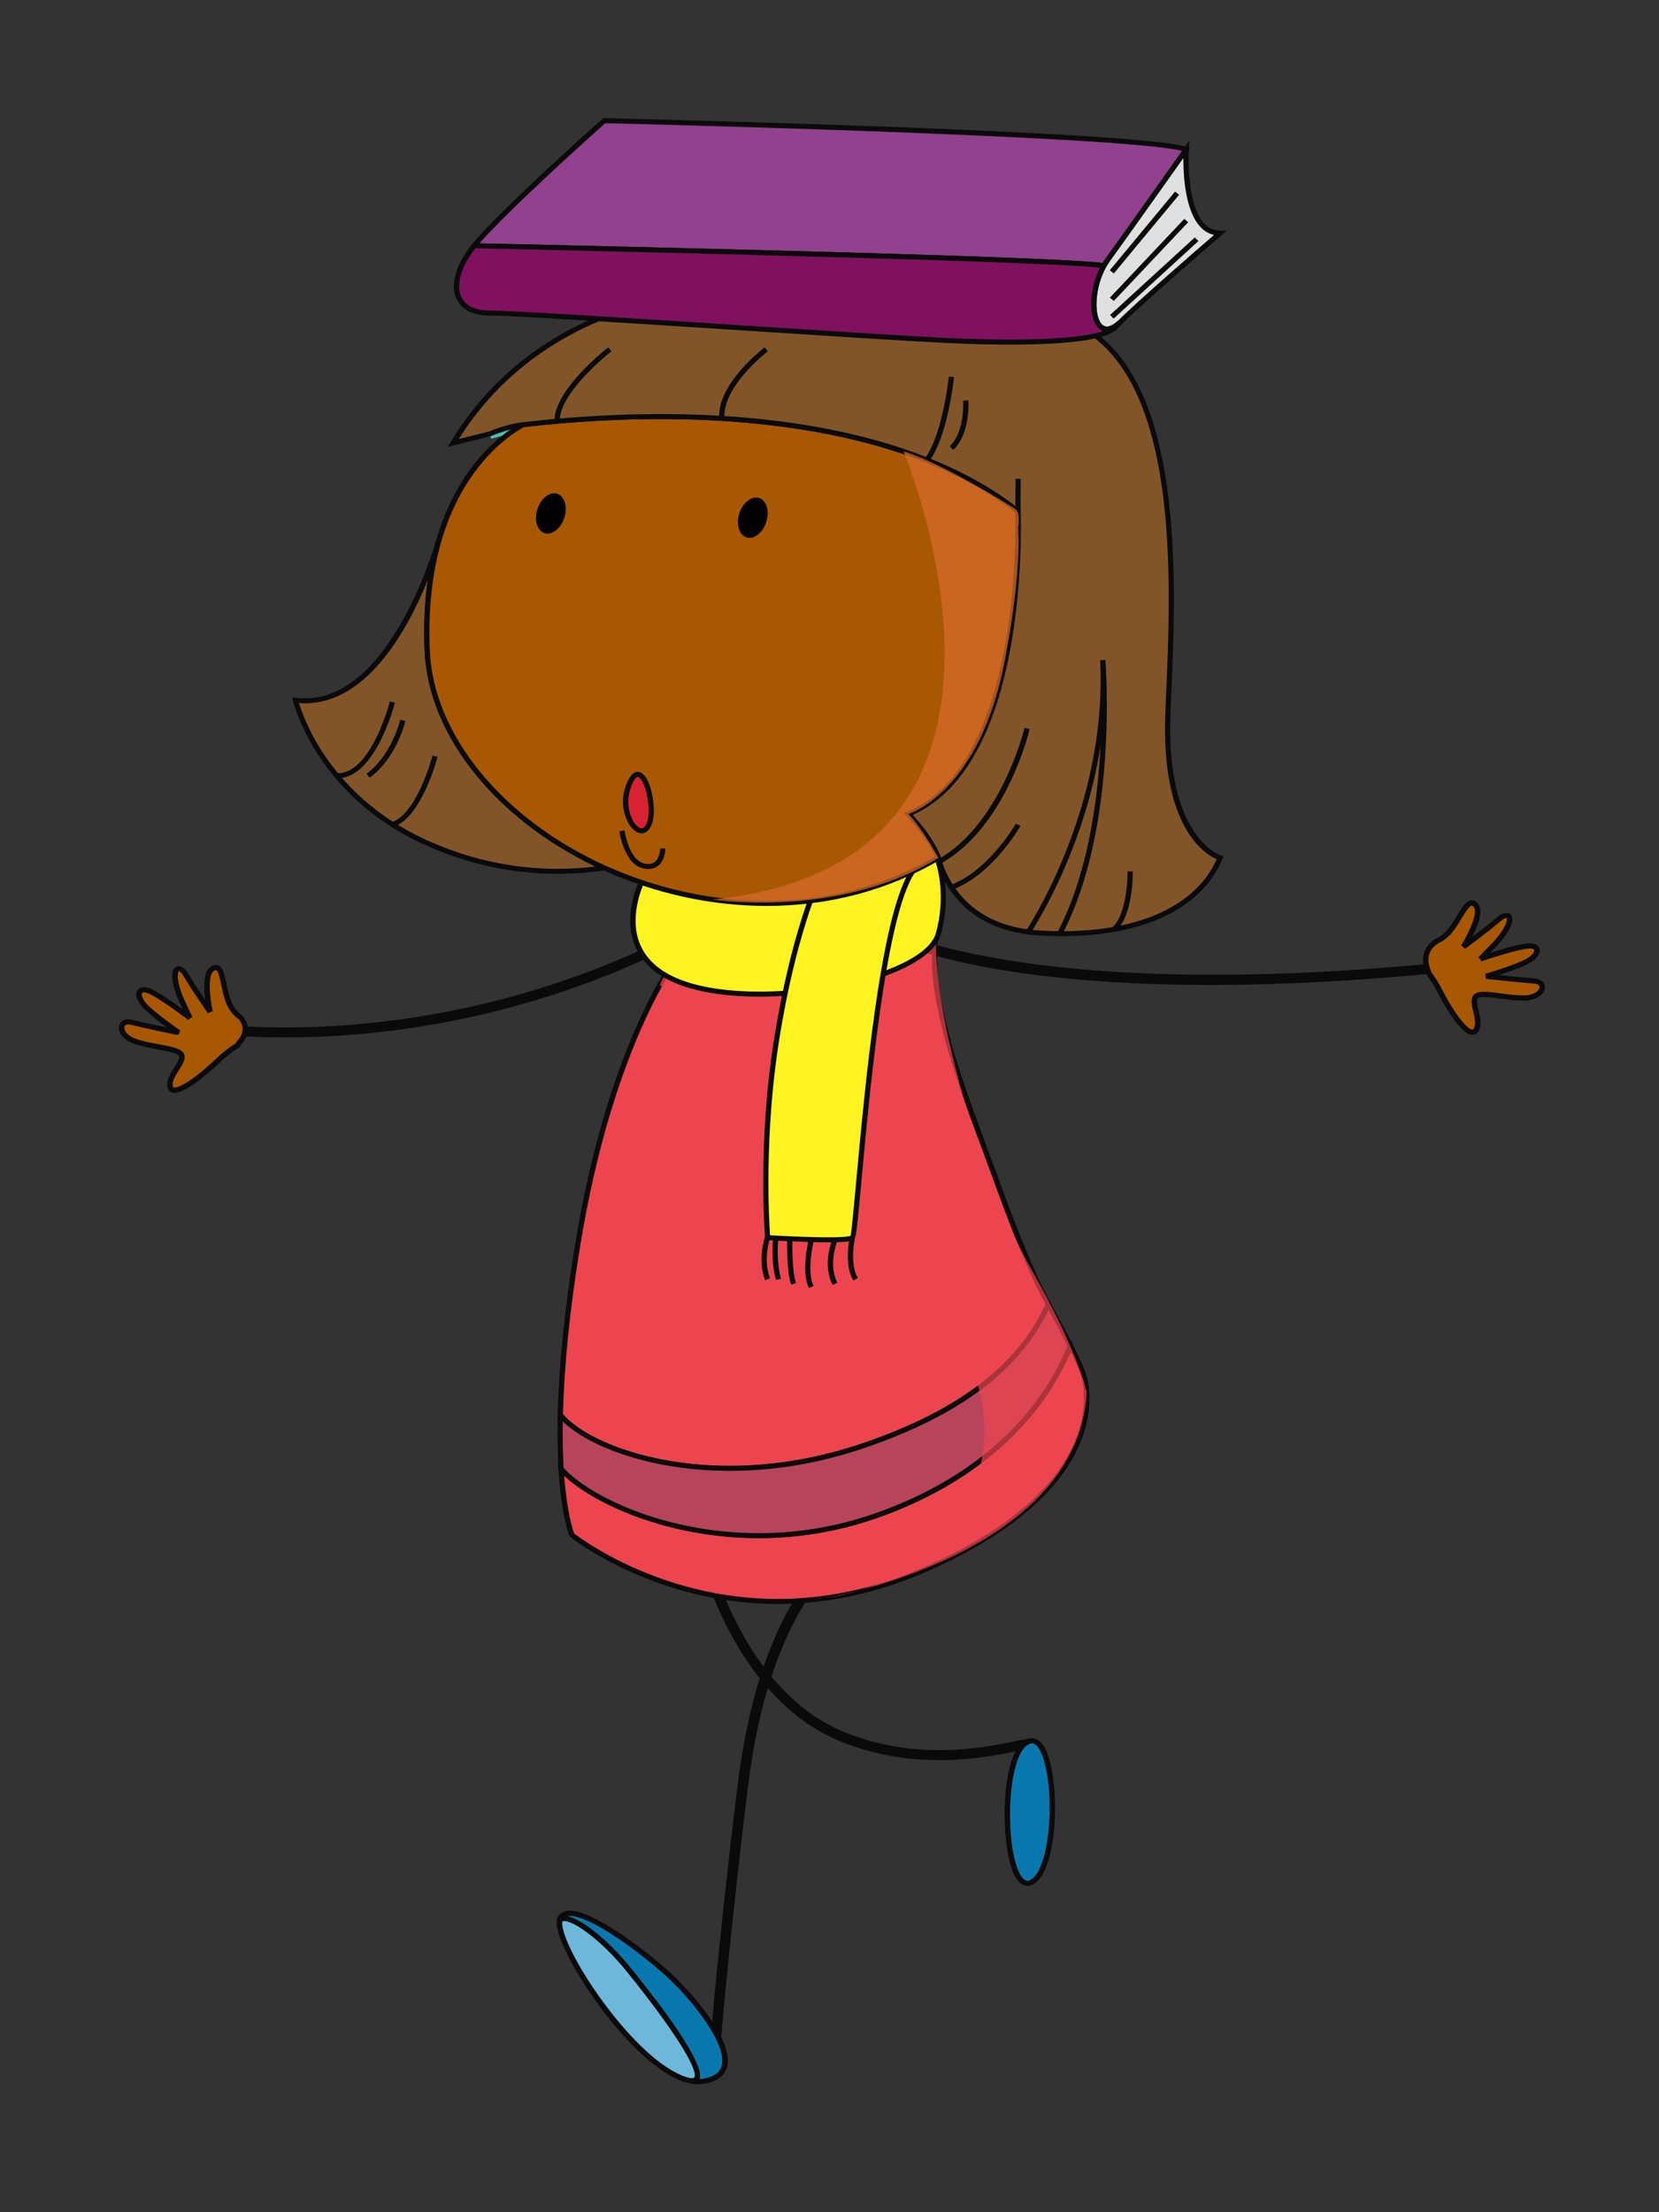 <?xml version="1.0" encoding="utf-8"?>
<!-- Generator: Adobe Illustrator 23.0.5, SVG Export Plug-In . SVG Version: 6.00 Build 0)  -->
<svg version="1.1" id="Layer_1" xmlns="http://www.w3.org/2000/svg" xmlns:xlink="http://www.w3.org/1999/xlink" x="0px" y="0px"
	 viewBox="0 0 480 640" style="enable-background:new 0 0 480 640;" xml:space="preserve">
<rect x="0" y="0" width="480" height="640" fill="#333333" stroke="none"/>
<style type="text/css">
	.st0{fill:#0A0A0A;}
	.st1{fill:#0A78AE;}
	.st2{fill:#894BA0;}
	.st3{fill:#6DB8DA;}
	.st4{fill:#ED454F;}
	.st5{fill:#B7445B;}
	.st6{fill:#A85802;}
	.st7{opacity:0.71;}
	.st8{fill:#FFF322;}
	.st9{fill:#4FBDAC;}
	.st10{fill:#825529;}
	.st11{fill:#D92231;}
	.st12{fill:#DEE0E1;}
	.st13{fill:#91418D;}
	.st14{fill:#80115F;}
	.st15{opacity:0.74;}
	.st16{fill:#D76B2A;}
</style>
<g>
	<g>
		<path class="st0" d="M296.93,515.4c0,0-0.01-6.19,0-9.33c-0.79,0.12-1.89,0.36-2.98,0.57c-8.7,1.8-29.08,6.01-50.95-2.92
			c-27.1-11.05-37.89-44.28-39.78-50.82l2.82-1.09l0.1,0.33c1.83,6.32,12.24,38.39,38.05,48.92c21.01,8.56,40.7,4.5,49.12,2.75
			c3.79-0.77,5.05-1.04,5.99-0.3l0.57,0.43l0.07,0.87c-0.01,2.16,0,10.59,0,10.59H296.93L296.93,515.4z"/>
	</g>
	<g>
		<path class="st0" d="M208.12,595.98l-3.01-0.2c0.03-0.28,2.08-28.33,8.3-79.35c6.3-51.61,26.43-65.97,27.29-66.54l1.77,2.34
			c-0.2,0.13-19.93,14.4-26.05,64.53C210.2,567.72,208.14,595.71,208.12,595.98L208.12,595.98z"/>
	</g>
	<g>
		<g>
			<path class="st1" d="M298.43,503.6c7.5-0.73,8.57,36.63,0,40.97C289.89,548.9,288.36,504.57,298.43,503.6z"/>
		</g>
		<g>
			<path class="st0" d="M297.29,545.61c-5.24,0-6.32-13.02-6.53-17c-0.54-10.01,1.07-25.13,7.59-25.76c0.02,0,0.02,0,0.02,0
				c2.52,0,4.25,2.33,5.43,6.89c2.84,10.98,1.68,32.11-5.01,35.48C298.29,545.48,297.79,545.61,297.29,545.61L297.29,545.61z
				 M298.64,504.34c-4.7,0.45-6.9,12.91-6.32,24.2c0.54,10.21,2.9,15.57,4.96,15.57c0.24,0,0.51-0.07,0.78-0.22
				c5.42-2.74,7.14-22.47,4.21-33.78C301.33,506.5,299.98,504.34,298.64,504.34L298.64,504.34z"/>
		</g>
	</g>
	<g>
		<g>
			<path class="st2" d="M199.88,602.01c-0.96-0.18-1.96-0.48-2.97-0.9C198.15,601.63,199.14,601.92,199.88,602.01z"/>
		</g>
		<g>
			<g>
				<path class="st2" d="M196.91,601.11c-0.04-0.01-0.09-0.04-0.14-0.06C196.81,601.07,196.86,601.09,196.91,601.11z"/>
			</g>
			<g>
				<polygon class="st0" points="196.65,601.81 196.47,601.72 196.47,601.72 196.42,601.7 197.09,600.36 197,600.6 197.12,600.37 
					196.66,601.58 197.15,600.37 197.09,600.55 197.17,600.37 196.65,601.81 				"/>
			</g>
		</g>
		<g>
			<g>
				<path class="st3" d="M181.97,569.86c-9.47-11.69-19.89-17.69-20.12-13.62c0.04,7.99,19.72,38.37,34.92,44.8
					c0.05,0.02,0.1,0.04,0.14,0.06c1.02,0.42,2.01,0.72,2.97,0.9C207.54,602.76,190.65,580.58,181.97,569.86z"/>
			</g>
			<g>
				<path class="st0" d="M200.25,602.78L200.25,602.78c-0.13,0-0.29,0-0.44-0.02c-1.12-0.21-2.16-0.53-3.21-0.96
					c-15.81-6.68-35.49-37.14-35.54-45.55c0.07-1.28,0.89-2.04,2.21-2.04c3.46,0,11.63,5.68,19.31,15.19
					c8.3,10.25,21.91,28.06,19.76,32.26C202.09,602.17,201.51,602.78,200.25,602.78L200.25,602.78z M163.27,555.72
					c-0.48,0-0.62,0.13-0.63,0.57c0.04,7.88,19.6,37.78,34.46,44.07c1.07,0.45,2.02,0.74,2.94,0.9h0.21l0,0
					c0.54,0,0.64-0.17,0.68-0.26c1.23-2.41-6.46-14.45-19.59-30.68C173.63,560.8,165.89,555.72,163.27,555.72L163.27,555.72z"/>
			</g>
		</g>
		<g>
			<g>
				<path class="st1" d="M193.28,571.13c-8.95-8.15-28.26-22.27-31.24-16.11c-0.15,0.33-0.21,0.75-0.2,1.23
					c0.23-4.07,10.66,1.93,20.12,13.62c8.68,10.71,25.56,32.89,17.91,32.14c1.21,0.23,2.38,0.31,3.46,0.14
					C219.44,599.74,201.27,578.41,193.28,571.13z"/>
			</g>
			<g>
				<path class="st0" d="M202.09,603c-0.75,0-1.54-0.1-2.37-0.25l0.24-1.5c0.79-0.03,0.92-0.16,0.96-0.26
					c1.24-2.41-6.45-14.45-19.59-30.68c-7.71-9.52-15.45-14.6-18.07-14.6c-0.48,0-0.62,0.13-0.63,0.57l-1.57-0.04
					c0-0.67,0.08-1.16,0.27-1.55c0.43-0.88,1.39-1.95,3.54-1.95c7.08,0,22.57,12.02,28.96,17.84c5.09,4.65,19.04,19.69,16.43,27.71
					c-0.82,2.51-3.1,4.04-6.8,4.59C203.03,602.96,202.56,603,202.09,603L202.09,603z M164.16,554.32
					c3.84,0.82,11.33,6.33,18.42,15.09c8.19,10.09,21.51,27.54,19.85,32.07c0.27-0.01,0.54-0.04,0.79-0.07
					c3.08-0.48,4.9-1.63,5.52-3.56c1.99-6.09-8.37-19.22-16.01-26.15c-7.7-7.04-21.9-17.43-27.87-17.43
					C164.6,554.27,164.37,554.29,164.16,554.32L164.16,554.32z"/>
			</g>
		</g>
	</g>
	<g>
		<g>
			<g>
				<path class="st4" d="M309.72,389.29c-7.67,19.08-25.06,38.46-56.7,49.36c-42.67,14.71-81.24-2.85-90.68-13.72
					c0.83,13.82,3.15,19.14,3.15,19.14s43.76,35.43,101.87,10.12c58.11-25.29,46.04-56.75,46.03-56.75
					C312.33,394.66,311.07,391.96,309.72,389.29z"/>
			</g>
			<g>
				<path class="st0" d="M225,464.03L225,464.03c-35.6,0-59.77-19.2-60.01-19.4l-0.21-0.28c-0.1-0.21-2.37-5.61-3.21-19.39
					l-0.13-2.18l1.47,1.68c6.88,7.93,28.98,19.09,56.59,19.09h0.01c11.31-0.01,22.51-1.89,33.26-5.58
					c27.37-9.43,47.35-26.81,56.24-48.94l0.63-1.56l0.76,1.51c1.57,3.11,2.75,5.73,3.7,8.21l0,0c0.01,0,3.01,7.93-1.03,18.88
					c-3.8,10.34-14.78,25.46-45.39,38.78C253.69,460.94,239.34,464.03,225,464.03L225,464.03z M166.12,443.64
					c2.05,1.58,25.28,18.94,58.88,18.94l0,0c14.12,0,28.26-3.05,42.05-9.05c56.74-24.71,45.76-55.53,45.64-55.85
					c-0.79-2.04-1.71-4.17-2.9-6.6c-9.35,21.79-29.34,38.88-56.51,48.23c-10.91,3.77-22.26,5.67-33.76,5.67h-0.01
					c-26.37,0-47.89-10.1-56.27-18.06C164.05,437.73,165.78,442.71,166.12,443.64L166.12,443.64z"/>
			</g>
		</g>
		<g>
			<g>
				<path class="st4" d="M250.38,418.04c30.27-10.42,45.81-24.76,52.94-40.71c-1.35-2.55-2.66-5.09-3.85-7.68
					c-4.58-10.05-8.39-20.39-12.16-30.74c-5.72-15.7-12.09-31.35-15.41-47.72c-1.69-8.33-2.24-16.95-0.39-25.31
					c4.28-19.27-73.2,7.59-73.2,7.59s-21.12,24.31-31.32,87.52c-3.28,20.37-4.6,36.24-4.88,48.38
					C171.15,420.23,207.37,432.86,250.38,418.04z"/>
			</g>
			<g>
				<path class="st0" d="M211.13,425.53L211.13,425.53c-23.97,0-43.11-7.93-49.61-15.71l-0.17-0.21l0.01-0.26
					c0.32-14.06,1.98-30.39,4.9-48.5c10.11-62.68,31.26-87.61,31.49-87.86l0.32-0.22c0.41-0.15,42.32-14.61,62.68-14.61
					c5.4,0,8.86,0.98,10.55,2.99c1.06,1.27,1.39,2.91,0.96,4.84c-1.64,7.42-1.51,15.6,0.4,25.03c2.76,13.64,7.73,27,12.53,39.91
					c0.97,2.58,1.92,5.15,2.85,7.72c4.02,11.02,7.72,20.95,12.14,30.69c1.28,2.81,2.72,5.54,3.83,7.64l0.18,0.3l-0.16,0.31
					c-8.07,18.08-25.52,31.53-53.38,41.13C237.56,423.24,224.26,425.53,211.13,425.53L211.13,425.53z M162.88,409.12
					c6.42,7.46,24.96,14.96,48.25,14.96l0,0c12.97,0,26.08-2.26,39-6.72c27.26-9.39,44.4-22.48,52.37-40
					c-1.1-2.07-2.49-4.71-3.72-7.43c-4.44-9.76-8.15-19.71-12.17-30.78c-0.95-2.57-1.9-5.13-2.85-7.7
					c-4.82-12.96-9.79-26.37-12.59-40.13c-1.94-9.62-2.07-17.99-0.38-25.59c0.32-1.53,0.12-2.73-0.66-3.64
					c-1.38-1.62-4.54-2.45-9.38-2.45c-19.39,0-58.82,13.35-61.97,14.44c-1.75,2.15-21.4,27.29-31.02,87.02
					C164.85,379.02,163.22,395.17,162.88,409.12L162.88,409.12z"/>
			</g>
		</g>
		<g>
			<g>
				<path class="st5" d="M253.03,438.66c31.64-10.91,49.03-30.28,56.7-49.36c-2.04-4.04-4.27-7.98-6.4-11.96
					c-7.13,15.94-22.67,30.28-52.94,40.71c-43.02,14.81-79.23,2.18-88.28-8.68c-0.14,6.08-0.03,11.24,0.23,15.57
					C171.78,435.81,210.35,453.36,253.03,438.66z"/>
			</g>
			<g>
				<path class="st0" d="M219.52,444.99L219.52,444.99c-28.12,0-50.69-11.47-57.76-19.59l-0.17-0.44c-0.28-4.7-0.36-9.97-0.23-15.6
					l0.04-2l1.29,1.55c6.29,7.54,24.93,15.17,48.44,15.17c12.97,0,26.08-2.26,39-6.72c27.43-9.45,44.61-22.63,52.51-40.32l0.64-1.42
					l0.72,1.38c0.71,1.31,1.41,2.6,2.12,3.9c1.46,2.68,2.91,5.35,4.29,8.08l0.13,0.28l-0.11,0.3c-9.05,22.52-29.34,40.2-57.15,49.77
					C242.37,443.09,231.01,444.99,219.52,444.99L219.52,444.99z M163.08,424.65c7.05,7.9,29.03,18.9,56.43,18.9
					c11.31,0,22.51-1.87,33.26-5.58c27.26-9.39,47.17-26.66,56.11-48.65c-1.31-2.6-2.71-5.18-4.11-7.75
					c-0.46-0.86-0.94-1.72-1.4-2.58c-8.33,17.38-25.61,30.39-52.74,39.74c-13.08,4.51-26.37,6.8-39.51,6.8
					c-22.54,0-40.79-6.98-48.29-14.3C162.75,416.04,162.83,420.55,163.08,424.65L163.08,424.65z"/>
			</g>
		</g>
	</g>
	<g>
		<path class="st0" d="M82.64,300.14c-12.31,0-19.68-1.01-19.88-1.06l0.46-2.86c0.6,0.09,61.08,8.45,127.87-24.05l0.57-0.15
			l62.88-4.67l0.43,0.24c0.38,0.23,40.47,22.91,162.05,10.9l0.3,2.88c-117.43,11.6-158.69-8.43-163.51-11.08l-61.62,4.58
			C147.82,296.41,106.17,300.14,82.64,300.14L82.64,300.14z"/>
	</g>
	<g>
		<g>
			<path class="st6" d="M443.93,283.79c-3.93-0.25-13.94-1.37-13.94-1.37s6.11-1.71,10.75-3.75c4.65-2.03,5.21-5.18,1.63-5.03
				c-3.56,0.15-14,3.75-14,3.75l4.35-4.48c6.27-7.06,4.27-9.91,0.81-6.9c-3.46,3.02-10.11,7.87-10.11,7.87s5.88-9.27,3.54-12
				c-2.32-2.73-4.29,3.71-7.57,7.59c-1.22,1.41-2.54,2.29-3.77,2.84c-1.71,1.13-4.5,3.85-2.35,8.79c0.08,0.19,0.07,0.34,0.13,0.51
				c1.04,1.34,2.12,3,3.18,5.05c3.79,7.45,8.77,14.06,10.46,11.37c1.68-2.69-1.22-7.18-0.26-9.38c0.94-2.21,8.05,0.08,13.96,0.1
				C446.66,288.74,447.87,284.06,443.93,283.79z"/>
		</g>
		<g>
			<path class="st0" d="M426.02,299.39c-3.65,0-9.09-10.32-10.15-12.4c-0.91-1.79-1.93-3.41-3.1-4.94l-0.11-0.15l-0.07-0.37
				c-2.46-5.73,1-8.79,2.6-9.85c1.44-0.66,2.61-1.54,3.6-2.7c1.04-1.22,1.98-2.76,2.79-4.12c1.49-2.45,2.66-4.4,4.27-4.4
				c0.63,0,1.21,0.31,1.75,0.93c1.74,2.05-0.03,6.51-1.66,9.68c2.21-1.66,5.17-3.93,7.08-5.61c1.9-1.66,3.76-1.76,4.38-0.48
				c0.76,1.59-0.72,4.65-4.06,8.43l-2.21,2.28c3.4-1.09,8.78-2.71,11.23-2.8l0,0c2.48,0,2.98,1.14,3.1,1.64
				c0.36,1.58-1.4,3.53-4.38,4.84c-2.41,1.05-5.17,2.01-7.32,2.7c3.27,0.35,7.88,0.83,10.25,0.98c2.13,0.15,3.04,1.43,3,2.62
				c-0.07,1.86-2.28,3.82-6.24,3.82l0,0c-2.24-0.01-4.63-0.33-6.73-0.61c-3.28-0.45-6.24-0.65-6.52,0.04
				c-0.35,0.76-0.01,2.14,0.29,3.47c0.48,2.01,1.01,4.26-0.1,6.02C427.33,299.04,426.71,299.39,426.02,299.39L426.02,299.39z
				 M425.84,261.98c-0.69,0-1.96,2.1-2.9,3.64c-0.85,1.4-1.82,3-2.92,4.32c-1.15,1.33-2.51,2.36-4.05,3.05
				c-1.84,1.23-3.78,3.64-1.96,7.84c0.08,0.17,0.12,0.33,0.13,0.46c1.13,1.48,2.18,3.17,3.14,5.04c3.69,7.22,7.34,11.55,8.73,11.55
				c0.07,0,0.18,0,0.34-0.24c0.78-1.23,0.35-3.1-0.09-4.9c-0.38-1.64-0.74-3.18-0.22-4.4c0.55-1.27,2.18-1.42,3.35-1.42
				c1.35,0,3.05,0.22,4.84,0.47c2.07,0.28,4.39,0.58,6.5,0.59l0,0c3.14,0,4.66-1.42,4.69-2.36c0.03-0.6-0.57-0.99-1.55-1.06
				c-3.9-0.26-13.89-1.38-13.98-1.39l-0.13-1.48c0.07-0.01,6.13-1.71,10.66-3.7c2.6-1.13,3.61-2.55,3.47-3.13
				c-0.06-0.29-0.56-0.46-1.28-0.46c-3.6,0.14-13.88,3.68-13.98,3.71l-0.84-1.23l4.37-4.47c4.03-4.55,3.96-6.64,3.79-6.83
				c-0.01,0-0.01,0-0.01,0c-0.4,0-1.03,0.26-1.87,1c-3.43,2.99-10.11,7.86-10.17,7.91l-1.15-1c2.32-3.66,4.98-9.55,3.62-11.15
				C426.16,262.11,425.96,261.98,425.84,261.98L425.84,261.98z"/>
		</g>
	</g>
	<g>
		<g>
			<path class="st6" d="M69.64,294.39c-1.24-0.9-2.66-2.33-3.55-4.63c-1.79-4.68-1.47-11.39-4.6-9.52
				c-3.13,1.85-0.69,12.46-0.69,12.46s-4.66-6.65-6.91-10.59c-2.25-3.92-5.11-1.84-1.57,6.79l2.61,5.59c0,0-8.66-6.67-11.99-7.89
				c-3.33-1.23-3.86,1.91-0.16,5.26c3.71,3.36,8.93,6.88,8.93,6.88s-9.86-2.04-13.67-3.02c-3.8-0.98-4.24,3.84,1.37,5.66
				c5.6,1.81,13.08,1.84,13.23,4.23c0.16,2.38-4.1,5.74-3.39,8.8c0.68,3.08,7.61-1.64,13.72-7.51c2.13-2.04,4.1-3.46,5.77-4.49
				c0.07-0.23,0.18-0.43,0.37-0.67C72.37,298.26,70.61,295.47,69.64,294.39z"/>
		</g>
		<g>
			<path class="st0" d="M50.51,316.16L50.51,316.16c-1.07,0-1.82-0.57-2.04-1.57c-0.46-2,0.81-3.98,1.92-5.73
				c0.76-1.17,1.52-2.37,1.48-3.19c-0.07-0.93-3.44-1.55-6.17-2.06c-2.08-0.38-4.44-0.82-6.55-1.5c-3.66-1.18-5.01-3.53-4.72-5.23
				c0.27-1.53,1.86-2.36,3.81-1.87c2.28,0.58,6.8,1.56,10.02,2.24c-1.79-1.32-4.1-3.09-6.02-4.83c-2.24-2.03-3.25-4.19-2.66-5.63
				c0.48-1.15,1.88-1.54,3.64-0.89c2.27,0.85,6.83,4.03,9.67,6.13l-1.31-2.8c-1.79-4.34-2.21-7.61-1.21-9.04
				c0.93-1.3,2.86-0.74,4.19,1.59c1.24,2.17,3.27,5.24,4.8,7.5c-0.47-3.49-0.64-8.28,1.69-9.67c0.5-0.29,0.96-0.43,1.38-0.43
				c1.98,0,2.49,2.47,3.13,5.57c0.32,1.54,0.68,3.29,1.26,4.76c0.68,1.76,1.77,3.21,3.27,4.29c0.96,1.04,3.38,4.4-0.39,8.49
				c-0.09,0.1-0.16,0.21-0.21,0.35l-0.07,0.28l-0.27,0.15c-1.95,1.19-3.85,2.67-5.63,4.4C59.15,311.65,53.44,316.16,50.51,316.16
				L50.51,316.16z M37.1,296.37c-0.44,0-0.99,0.13-1.1,0.76c-0.16,0.86,0.71,2.59,3.66,3.54c2,0.65,4.31,1.07,6.33,1.44
				c4.07,0.77,7.3,1.35,7.44,3.45c0.09,1.29-0.78,2.65-1.68,4.07c-1.02,1.58-2.07,3.21-1.74,4.63c0.07,0.29,0.17,0.37,0.5,0.37
				c1.95,0,6.84-3.4,11.9-8.25c1.81-1.75,3.71-3.23,5.69-4.46c0.1-0.22,0.24-0.44,0.43-0.64c2.75-3,1.49-5.31,0.5-6.41
				c-1.57-1.11-2.9-2.83-3.67-4.85c-0.61-1.6-0.99-3.4-1.32-5c-0.38-1.84-0.91-4.35-1.59-4.35c-0.08,0-0.24,0.02-0.54,0.2
				c-1.84,1.09-1.3,7.48-0.35,11.67l-1.42,0.58c-0.05-0.06-4.72-6.72-6.96-10.64c-0.65-1.13-1.25-1.51-1.43-1.51
				c-0.23,0.11-1.02,2.05,1.29,7.65l2.6,5.55l-1.21,0.89c-0.08-0.07-8.6-6.58-11.78-7.76c-1.03-0.38-1.54-0.1-1.59,0.03
				c-0.23,0.54,0.18,2.1,2.26,3.98c3.62,3.28,8.79,6.77,8.84,6.82l-0.62,1.34c-0.1-0.01-9.92-2.04-13.7-3.01
				C37.57,296.4,37.32,296.37,37.1,296.37L37.1,296.37z"/>
		</g>
	</g>
	<g class="st7">
		<path class="st4" d="M190.83,284.97c0,0,23.76,18.13,45.05,8.37c21.3-9.76-11.16,60.72,25.45,80.61
			c36.6,19.87,31.48,80.38-22.94,88.44c0,0,73.31-12.18,76.05-59.52c0,0-2.29-11.49-16-35.57c-13.72-24.08-29.53-75.64-27.46-98.47
			l-75.68,7.16C195.29,275.99,191.64,283.48,190.83,284.97z"/>
	</g>
	<g>
		<g>
			<path class="st8" d="M185.87,254.7c0,0-11.33,21.87,12.06,29.9c23.4,8.02,69.8-1.02,73.58-14.47c3.77-13.46,0-32.16-11.69-29.77
				C248.12,242.74,185.87,254.7,185.87,254.7z"/>
		</g>
		<g>
			<path class="st0" d="M219.71,288.34L219.71,288.34c-8.57,0-16.19-1.05-22.03-3.06c-7.01-2.4-11.68-6.27-13.89-11.5
				c-3.83-9.11,1.18-18.99,1.39-19.39l0.16-0.33l0.36-0.06c0.63-0.12,62.4-11.99,73.94-14.34c3.75-0.77,7.08,0.49,9.53,3.54
				c4.51,5.63,5.82,17.29,3.05,27.13C269.26,280.94,242.17,288.34,219.71,288.34L219.71,288.34z M186.38,255.35
				c-0.79,1.73-4.39,10.27-1.17,17.89c2.03,4.82,6.4,8.42,12.99,10.67c5.66,1.95,13.11,2.97,21.51,2.97
				c21.87,0,48.36-7.23,51.08-16.94c2.65-9.44,1.43-20.58-2.79-25.87c-2.13-2.65-4.83-3.67-8.02-3.01
				C248.88,243.33,191.61,254.34,186.38,255.35L186.38,255.35z"/>
		</g>
	</g>
	<g>
		<g>
			<path class="st8" d="M236.8,254.7c0,0-7.18,15.15-12.08,45.87c-4.91,30.73-2.62,57.47-2.62,57.47s22.99,1.45,24.5,0
				c1.52-1.44,5.83-88.67,17.45-105.95C264.05,252.09,245.85,241.74,236.8,254.7z"/>
		</g>
		<g>
			<path class="st0" d="M239.59,359.41L239.59,359.41c-7.21,0-17.43-0.64-17.54-0.64l-0.65-0.04l-0.05-0.64
				c-0.02-0.26-2.24-27.18,2.64-57.63c4.86-30.47,12.05-45.9,12.11-46.04c3.25-4.66,7.82-6.97,13.68-6.97
				c7.52,0,14.36,3.85,14.65,4.01l0.68,0.38l-0.43,0.62c-8.38,12.48-12.94,62.08-15.4,88.74c-1.36,14.9-1.6,16.84-2.13,17.35
				C246.71,358.97,245.74,359.41,239.59,359.41L239.59,359.41z M222.8,357.37c2.38,0.13,10.68,0.59,16.79,0.59l0,0
				c5.5,0,6.4-0.38,6.52-0.46c0.22-0.63,0.9-7.94,1.68-16.41c2.41-26.34,6.9-75,15.2-88.73c-1.88-0.94-7.41-3.46-13.21-3.46
				c-5.32,0-9.47,2.09-12.35,6.22c-0.01,0.04-7.14,15.33-11.97,45.56C221.04,328.41,222.5,353.16,222.8,357.37L222.8,357.37z"/>
		</g>
	</g>
	<g>
		<g>
			<path class="st9" d="M270.33,249.61c-0.19-0.72-0.3-1.16-0.3-1.16l2.9-0.79c0.16,0.4,0.26,0.87,0.34,1.35L270.33,249.61
				L270.33,249.61z"/>
		</g>
		<g>
			<path class="st9" d="M142.12,126.92l-0.98-2.74c3.78-1.52,7.12-2.43,10.22-2.77l0.64,2.82
				C150.23,124.78,146.98,125.67,142.12,126.92L142.12,126.92z"/>
		</g>
		<g>
			<g>
				<g>
					<path class="st10" d="M123.6,188.32c-0.55-12.79,0.87-23.22,3.31-31.72c-1.85,6.28-15.52,49.26-41.42,45.95
						c0,0,6.05,26.34,36.61,40.67c19.36,9.08,37.96,10.08,52.73,7.84C146.06,238.05,124.74,214.15,123.6,188.32z"/>
				</g>
				<g>
					<path class="st0" d="M161.36,252.8L161.36,252.8c-13.64,0-26.96-3.01-39.6-8.92c-30.54-14.33-36.94-40.89-37-41.17l-0.24-1
						l1.08,0.15c25.52,3.28,39.16-40.6,40.57-45.44l1.46,0.39c-2.67,9.32-3.78,19.91-3.28,31.5c1.06,24.24,21,48.63,50.79,62.12
						l2.22,1.01l-2.42,0.36C170.48,252.46,165.92,252.8,161.36,252.8L161.36,252.8z M86.51,203.39c1.46,4.89,9.38,26.74,35.92,39.18
						c12.43,5.83,25.51,8.78,38.93,8.78c3.65,0,7.32-0.22,10.92-0.66c-29.06-13.92-48.38-38.17-49.42-62.35
						c-0.32-7.25-0.02-14.11,0.9-20.53C117.82,182.5,105.56,204.85,86.51,203.39L86.51,203.39z"/>
				</g>
			</g>
			<g>
				<g>
					<path class="st6" d="M294.53,147.89c-46.41-36.29-128.66-26.6-143-25.04c0,0-16.81,7.56-24.39,32.96h-0.01
						c0,0-0.02,0.05-0.03,0.08c-0.06,0.23-0.13,0.47-0.2,0.71c-2.44,8.5-3.86,18.93-3.31,31.72c1.14,25.82,22.46,49.72,51.23,62.75
						c29.02,13.16,65.61,15.25,96.69-2.91c-2.57-6.54-8.68-12.67-8.68-12.67C297.55,221.38,294.53,147.89,294.53,147.89z"/>
				</g>
				<g>
					<path class="st0" d="M221.75,262.09L221.75,262.09c-15.95,0-32.29-3.59-47.24-10.36c-30.31-13.72-50.58-38.6-51.65-63.38
						c-0.52-11.73,0.6-22.48,3.32-31.93l0.3-1.03c7.63-25.24,24.04-32.88,24.73-33.19l0.98-0.14c6.16-0.68,20.56-2.26,38.94-2.26
						c31.33,0,74.78,4.77,103.89,27.53l0.26,0.2l0.02,0.33c0.11,2.99,2.6,72.82-31.19,87.89c1.72,1.85,6.03,6.82,8.13,12.15
						l0.21,0.56l-0.53,0.32C256.8,257.6,239.92,262.09,221.75,262.09L221.75,262.09z M127.77,156.33l-0.13,0.47
						c-2.67,9.32-3.78,19.91-3.28,31.5c1.06,24.24,21,48.63,50.79,62.12c14.75,6.67,30.86,10.22,46.6,10.22l0,0
						c17.69,0,34.1-4.31,48.83-12.78c-2.59-6.12-8.23-11.82-8.27-11.86l-0.77-0.77l1.01-0.39c32.67-13.3,31.41-81.29,31.24-86.59
						c-28.76-22.31-71.68-27.01-102.67-27.01c-18.28,0-32.63,1.56-38.77,2.24l-0.73,0.08c0.06,0.01-16.36,7.7-23.76,32.44
						L127.77,156.33L127.77,156.33z"/>
				</g>
			</g>
		</g>
		<g>
			<g>
				<path class="st10" d="M337.92,206.23c1.52-37.23,7.17-115.31-42.25-116.03c-49.44-0.72-102.64-3.62-102.64-3.62
					s-39.24,3.98-61.88,41.57c0,0,5.24-1.27,10.57-2.64c3.24-1.32,6.57-2.32,9.8-2.67c14.33-1.56,96.59-11.25,143,25.04
					c0,0,3.02,73.48-31.69,87.6c0,0,6.11,6.13,8.68,12.67c0.12,0.32,0.21,0.69,0.27,1.07c1.19,4.12,6.89,19.06,28.03,20.62
					c24.53,1.82,46.42-5.05,53.2-21.69C353.01,248.16,336.41,243.46,337.92,206.23z"/>
			</g>
			<g>
				<path class="st0" d="M307.33,270.84L307.33,270.84c-2.48,0-5.02-0.08-7.58-0.29c-21.45-1.56-27.4-16.57-28.7-21.13
					c-0.07-0.41-0.14-0.73-0.25-1.02c-2.49-6.33-8.47-12.36-8.51-12.41l-0.77-0.77l1.01-0.39c32.67-13.3,31.41-81.29,31.24-86.59
					c-28.76-22.31-71.68-27.01-102.67-27.01c-18.28,0-32.63,1.56-38.77,2.24l-0.73,0.08c-2.89,0.31-6.03,1.17-9.6,2.63
					c-5.45,1.4-10.68,2.66-10.68,2.66l-1.74,0.43l0.89-1.48c22.57-37.47,62.07-41.89,62.46-41.93c0.65,0.03,53.87,2.9,102.72,3.61
					c10.27,0.16,18.86,3.66,25.52,10.41c21.16,21.44,18.99,71.39,17.7,101.23l-0.21,5.13c-1.47,36.11,14.4,41.17,14.55,41.22
					l0.78,0.22l-0.29,0.74C347.89,262.69,330.99,270.84,307.33,270.84L307.33,270.84z M264.09,235.75
					c1.72,1.85,6.03,6.82,8.13,12.15c0.13,0.37,0.23,0.78,0.31,1.21c1.24,4.25,6.88,18.51,27.35,20.01
					c2.51,0.19,5.02,0.28,7.46,0.28c22.62,0,38.86-7.58,44.69-20.84c-3.37-1.44-16.2-9.16-14.86-42.35l0.21-5.16
					c1.3-29.61,3.44-79.17-17.26-100.18c-6.38-6.46-14.61-9.81-24.46-9.95c-48.89-0.71-102.13-3.58-102.66-3.62
					c-0.26,0.04-37.97,4.26-60.27,39.72c1.99-0.49,5.38-1.33,8.81-2.21c3.62-1.47,6.88-2.36,9.91-2.68l0.75-0.08
					c6.16-0.68,20.56-2.26,38.94-2.26c31.33,0,74.78,4.77,103.89,27.53l0.26,0.2l0.02,0.33
					C295.4,150.85,297.88,220.69,264.09,235.75L264.09,235.75z"/>
			</g>
		</g>
	</g>
	<g>
		<g>
			<path class="st0" d="M160.41,121.89c-0.15-9.06,14.91-20.9,15.54-21.4l0.96,1.12c-0.15,0.12-15.14,11.89-14.97,20.24
				L160.41,121.89L160.41,121.89z"/>
		</g>
		<g>
			<path class="st0" d="M208.12,121.1c-0.79-9.92,12.55-20.19,13.12-20.62l0.93,1.13c-0.13,0.11-13.27,10.24-12.55,19.39
				L208.12,121.1L208.12,121.1z"/>
		</g>
		<g>
			<path class="st0" d="M268.77,133.51l-1.21-0.85c5.16-6.76,6.95-23.56,6.98-23.73l1.49,0.15
				C275.96,109.77,274.18,126.43,268.77,133.51L268.77,133.51z"/>
		</g>
		<g>
			<path class="st0" d="M275.81,130.15l-1.04-1.04c4.43-4.12,3.93-13.12,3.91-13.2l1.51-0.09
				C280.22,116.21,280.75,125.57,275.81,130.15L275.81,130.15z"/>
		</g>
		<g>
			<path class="st0" d="M293.78,147.9c-0.06-4.89,0.07-9.4,0.07-9.4l1.5,0.03c0,0.01-0.13,4.49-0.06,9.35L293.78,147.9L293.78,147.9
				z"/>
		</g>
		<g>
			<path class="st0" d="M272.17,249.85l-0.77-1.24c18.26-10.22,24.96-37.74,25.03-38.02l1.48,0.32
				C297.64,212.07,291,239.32,272.17,249.85L272.17,249.85z"/>
		</g>
		<g>
			<path class="st0" d="M275.56,257.36l-0.54-1.34c10.93-3.99,18.84-17.61,18.92-17.74l1.32,0.68
				C294.92,239.53,287,253.18,275.56,257.36L275.56,257.36z"/>
		</g>
		<g>
			<path class="st0" d="M297.8,270.54l-1.24-0.8c0.23-0.35,23.98-35.53,21.74-78.76l1.51-0.09c0.03,0.48,3.96,48.19-12.54,79.55
				l-1.35-0.64c8.71-16.57,11.66-37.8,12.5-54.04C313.46,247.35,297.99,270.25,297.8,270.54L297.8,270.54z"/>
		</g>
		<g>
			<path class="st0" d="M322.92,269.34l-1.06-1.02c4.55-4.37,4.37-16.11,4.37-16.22l1.51-0.04
				C327.75,252.57,327.93,264.55,322.92,269.34L322.92,269.34z"/>
		</g>
		<g>
			<path class="st0" d="M97.77,225.14c-0.15,0-0.29,0-0.45-0.01l0.09-1.45c9.86,0.54,15.34-20.53,15.39-20.75l1.47,0.34
				C114.04,204.18,108.49,225.14,97.77,225.14L97.77,225.14z"/>
		</g>
		<g>
			<path class="st0" d="M106.95,224.99l-0.91-1.16c7.24-5.22,9.75-15.49,9.77-15.6l1.49,0.33
				C117.19,209.01,114.63,219.46,106.95,224.99L106.95,224.99z"/>
		</g>
		<g>
			<path class="st0" d="M113.77,239.22l-0.46-1.37c7.33-2.26,11.78-19.09,11.83-19.26l1.46,0.35
				C126.41,219.66,121.88,236.72,113.77,239.22L113.77,239.22z"/>
		</g>
	</g>
	<g>
		<path d="M213.86,148.69c-0.93,3.16,0.07,6.22,2.23,6.8c2.18,0.6,4.71-1.48,5.65-4.64c0.94-3.18-0.05-6.23-2.22-6.82
			C217.35,143.44,214.82,145.52,213.86,148.69z"/>
	</g>
	<g>
		<path d="M155.44,147.46c-0.94,3.17,0.05,6.23,2.22,6.81c2.18,0.61,4.71-1.48,5.66-4.65c0.94-3.16-0.05-6.22-2.22-6.8
			C158.91,142.23,156.38,144.29,155.44,147.46z"/>
	</g>
	<g>
		<g>
			<path class="st11" d="M181.46,228.65c-2.12,7.18,3.77,15.44,6.3,9.88C190.26,232.98,185.23,215.89,181.46,228.65z"/>
		</g>
		<g>
			<path class="st0" d="M185.62,241.08L185.62,241.08c-1.04,0-2.09-0.63-3.02-1.8c-1.78-2.26-3.12-6.61-1.88-10.83
				c1.03-3.47,2.27-5.15,3.79-5.15c0.82,0,1.58,0.49,2.27,1.49c2.05,3.02,3.26,10.5,1.65,14.03
				C187.59,240.69,186.44,241.08,185.62,241.08L185.62,241.08z M184.52,224.75c-0.12,0-1.15,0.11-2.32,4.1
				c-1.06,3.58,0.01,7.52,1.61,9.55c0.63,0.8,1.29,1.24,1.82,1.24l0,0c0.67,0,1.15-0.75,1.44-1.39c1.36-3.03,0.27-10.02-1.54-12.66
				C185.16,225.07,184.79,224.75,184.52,224.75L184.52,224.75z"/>
		</g>
	</g>
	<g>
		<path class="st0" d="M187.57,251.4c-0.39,0-0.79-0.05-1.24-0.12c-5.74-1.06-7.08-10.44-7.13-10.83l1.49-0.19
			c0.02,0.09,1.25,8.74,5.94,9.59c1.19,0.23,2.12,0.06,2.82-0.5c1.28-1,1.56-3.14,1.56-3.89h1.51c0,0.13-0.02,3.36-2.11,5.01
			C189.64,251.09,188.68,251.4,187.57,251.4L187.57,251.4z"/>
	</g>
	<g>
		<g>
			<g>
				<g>
					<path class="st12" d="M353.01,67.44c-11.31,0-9.82-24.22-9.82-24.22s-15.84,22.4-22.62,31.81c-6.8,9.4-4.77,25.89,3.5,18.2
						c0,0,0.01,0,0.01-0.01C330.48,86.82,353.01,67.44,353.01,67.44z"/>
				</g>
				<g>
					<path class="st0" d="M320.23,95.93L320.23,95.93c-0.97,0-2.32-0.38-3.32-2.22c-2.18-4-1.36-13.02,3.05-19.1
						c6.7-9.29,22.46-31.58,22.62-31.79l1.54-2.19l-0.16,2.63c-0.02,0.17-0.93,15.94,4.6,21.55c1.25,1.27,2.72,1.9,4.46,1.9h1.96
						l-1.46,1.25c-0.23,0.21-22.57,19.46-28.87,25.75C323.04,95.2,321.57,95.93,320.23,95.93L320.23,95.93z M342.38,45.68
						c-4.07,5.75-15.69,22.13-21.2,29.76c-4.03,5.57-4.9,14.04-2.96,17.6c1.13,2.07,2.97,1.85,5.33-0.32
						c5.45-5.48,22.89-20.59,27.71-24.75c-1.43-0.32-2.7-1.04-3.8-2.17C342.83,61.1,342.36,50.52,342.38,45.68L342.38,45.68z"/>
				</g>
			</g>
			<g>
				<g>
					<g>
						<path class="st13" d="M320.57,75.02c6.78-9.4,22.62-31.81,22.62-31.81c-13.57-4.7-168.37-8.32-168.37-8.32
							s-29.71,26.4-37.63,36.2c0,0,169.32,3.63,182.19,5.77C319.75,76.22,320.14,75.61,320.57,75.02z"/>
					</g>
					<g>
						<path class="st0" d="M319.8,77.66l-0.54-0.09c-12.66-2.1-180.4-5.72-182.08-5.75l-1.5-0.02l0.91-1.14
							c7.88-9.75,36.51-35.21,37.73-36.28l0.23-0.2h0.3c6.32,0.15,155.07,3.67,168.62,8.36l0.91,0.31l-0.54,0.77
							c-0.15,0.22-15.92,22.52-22.64,31.82c-0.4,0.56-0.78,1.16-1.12,1.76L319.8,77.66L319.8,77.66z M138.73,70.41
							c17.77,0.38,164.72,3.61,180.26,5.66c0.29-0.5,0.62-0.99,0.96-1.45c5.97-8.27,19.14-26.86,22.05-30.99
							c-17.94-4.37-159.28-7.81-166.89-7.99C172.47,38,147.28,60.5,138.73,70.41L138.73,70.41z"/>
					</g>
				</g>
				<g>
					<g>
						<path class="st14" d="M137.2,71.09c-7.93,9.8-6.8,19.47,4.53,19.47c11.34,0,109.04,6.88,132.43,7.95
							c23.4,1.08,44.93,0.38,48.67-3.98c0.29-0.33,0.74-0.81,1.27-1.32c-0.01,0.01-0.01,0.01-0.01,0.01
							c-7.77,7.2-10.02-6.83-4.69-16.36C306.52,74.72,137.2,71.09,137.2,71.09z"/>
					</g>
					<g>
						<path class="st0" d="M292.16,99.7c-5.5,0-11.58-0.15-18.04-0.46c-10.14-0.47-33.93-2-59.13-3.64
							c-32.86-2.11-66.86-4.31-73.26-4.31c-5.94,0-8.45-2.49-9.52-4.57c-2.09-4.08-0.46-10.08,4.38-16.06l0.24-0.29l0.39,0.01
							c6.91,0.14,169.53,3.64,182.3,5.77l1.04,0.16l-0.49,0.89c-3.27,5.84-3.52,13.14-1.7,16.06c1.14,1.82,2.93,1.55,5.19-0.55
							l1.08,1c-0.51,0.5-0.95,0.96-1.22,1.28C320.74,98.11,310.24,99.7,292.16,99.7L292.16,99.7z M137.56,71.82
							c-4.24,5.37-5.76,10.81-3.99,14.28c1.25,2.44,4.07,3.74,8.16,3.74c6.46,0,40.47,2.2,73.36,4.32
							c25.19,1.62,48.98,3.16,59.1,3.63c6.45,0.29,12.49,0.45,17.97,0.45c15.69,0,23.34-1.21,27.04-2.48
							c-0.84-0.26-1.56-0.85-2.13-1.76c-2.2-3.53-1.64-10.9,1.17-16.57C299.95,75.37,146.38,72.01,137.56,71.82L137.56,71.82z"/>
					</g>
				</g>
			</g>
		</g>
		<g>
			<g>
				<g>
					<path class="st14" d="M340.57,55.89L321.7,78.64L340.57,55.89z"/>
				</g>
				<g>
					<polygon class="st0" points="322.28,79.1 321.1,78.19 339.98,55.43 341.15,56.34 322.28,79.1 					"/>
				</g>
			</g>
			<g>
				<g>
					<path class="st14" d="M343.19,63.81l-21.5,22.77L343.19,63.81z"/>
				</g>
				<g>
					<polygon class="st0" points="322.25,87.08 321.13,86.11 342.65,63.33 343.77,64.3 322.25,87.08 					"/>
				</g>
			</g>
			<g>
				<g>
					<path class="st14" d="M346.23,69.22L321.7,91.65L346.23,69.22z"/>
				</g>
				<g>
					<polygon class="st0" points="322.21,92.17 321.17,91.13 345.69,68.69 346.75,69.73 322.21,92.17 					"/>
				</g>
			</g>
		</g>
	</g>
	<g class="st15">
		<path class="st16" d="M261.42,130.59c0,0,50.03,118.94-55.21,129.64c0,0,36.37,5.75,65.3-12.07c0,0-4.78-8.71-8.68-12.67
			c0,0,19.52-5.77,27.3-41.49c0,0,5.4-25.05,4.46-41.23c0,0,0.74-4.29-0.69-5.36C292.47,146.33,272.46,133.89,261.42,130.59z"/>
	</g>
	<g>
		<path class="st0" d="M224.5,370.28c-1.6-6.02-0.82-11.94-0.78-12.2l1.49,0.19c0,0.06-0.77,5.9,0.75,11.66L224.5,370.28
			L224.5,370.28z"/>
	</g>
	<g>
		<path class="st0" d="M246.91,370.47c-2.77-4.41-1.12-12.24-1.04-12.57l1.49,0.3c-0.02,0.07-1.62,7.59,0.85,11.52L246.91,370.47
			L246.91,370.47z"/>
	</g>
	<g>
		<path class="st0" d="M240.89,371.74c-3.06-6.01-0.14-13.03-0.01-13.33l1.4,0.54c-0.02,0.09-2.79,6.74-0.02,12.15L240.89,371.74
			L240.89,371.74z"/>
	</g>
	<g>
		<path class="st0" d="M234.06,372.65c-2.36-4.53-0.16-13.74-0.07-14.13l1.46,0.33c-0.02,0.1-2.18,9.09-0.06,13.15L234.06,372.65
			L234.06,372.65z"/>
	</g>
	<g>
		<path class="st0" d="M228.93,371.67c-1.36-3.35-1.2-12.9-1.19-13.3l1.51,0.03c0,0.08-0.17,9.68,1.07,12.76L228.93,371.67
			L228.93,371.67z"/>
	</g>
	<g>
		<path class="st0" d="M221.36,370.35c-2.29-5.95-0.1-12.27-0.01-12.55l1.42,0.48c-0.02,0.05-2.08,6.09,0,11.55L221.36,370.35
			L221.36,370.35z"/>
	</g>
</g>
</svg>
